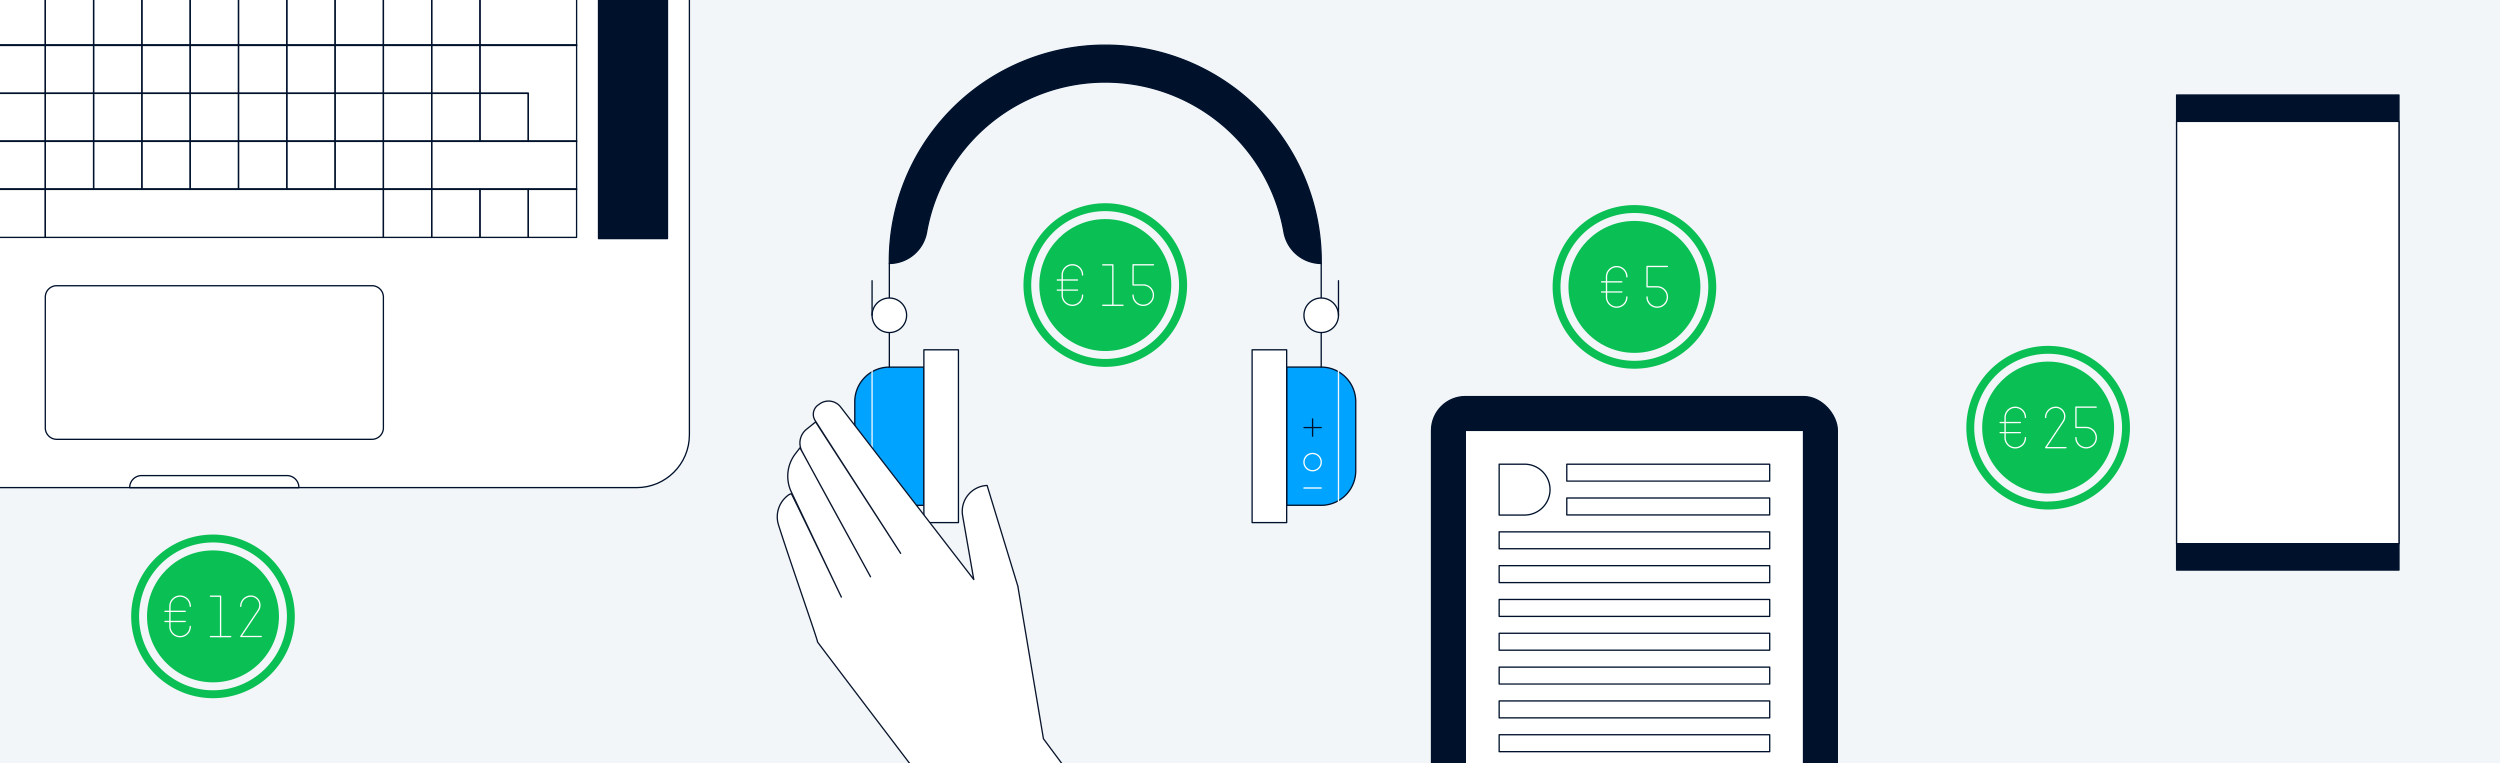 <svg xmlns="http://www.w3.org/2000/svg" xmlns:xlink="http://www.w3.org/1999/xlink" viewBox="0 0 983 300"><defs><style>.cls-1,.cls-11,.cls-13,.cls-8{fill:none;}.cls-2{clip-path:url(#clip-path);}.cls-3{clip-path:url(#clip-path-2);}.cls-4{clip-path:url(#clip-path-3);}.cls-5{clip-path:url(#clip-path-4);}.cls-6{fill:#f3f6f9;}.cls-7{fill:#0abf53;}.cls-8{stroke:#fff;}.cls-10,.cls-11,.cls-12,.cls-13,.cls-14,.cls-8,.cls-9{stroke-linecap:round;stroke-linejoin:round;stroke-width:0.52px;}.cls-9{fill:#00a3ff;}.cls-10,.cls-11,.cls-12,.cls-9{stroke:#00112c;}.cls-10,.cls-14{fill:#fff;}.cls-12{fill:#00112c;}.cls-13{stroke:#f3f6f9;}.cls-14{stroke:#09152c;}</style><clipPath id="clip-path"><rect class="cls-1" x="-1237.52" y="-1427.53" width="1920" height="1080"/></clipPath><clipPath id="clip-path-2"><rect class="cls-1" x="-1361.46" y="-1432.93" width="2043.93" height="1149.71"/></clipPath><clipPath id="clip-path-3"><rect class="cls-1" width="983" height="300"/></clipPath><clipPath id="clip-path-4"><rect class="cls-1" x="-7.28" y="-219.99" width="996.22" height="560.37"/></clipPath></defs><g id="Layer_1" data-name="Layer 1"><g class="cls-4"><g class="cls-5"><rect class="cls-6" x="-7.28" y="-219.99" width="996.22" height="560.37"/><path class="cls-7" d="M805.33,136a32.17,32.17,0,1,0,32.17,32.17A32.17,32.17,0,0,0,805.33,136Zm0,61.23a29.06,29.06,0,1,1,29.06-29.06A29.06,29.06,0,0,1,805.33,197.18Z"/><circle class="cls-7" cx="805.33" cy="168.12" r="25.94"/><path class="cls-8" d="M804.34,164.15a4,4,0,0,1,4-4l.33,0a3.58,3.58,0,0,1,2.56,5.58l-6.86,10.29h7.95"/><path class="cls-8" d="M816.26,172.09a4,4,0,1,0,4-4h-4v-8h7.94"/><path class="cls-8" d="M796.4,172.09h0a4,4,0,0,1-4,4h0a4,4,0,0,1-4-4v-7.94a4,4,0,0,1,4-4h0a4,4,0,0,1,4,4h0"/><line class="cls-8" x1="786.46" y1="170.11" x2="794.41" y2="170.11"/><line class="cls-8" x1="786.46" y1="166.13" x2="794.41" y2="166.13"/><path class="cls-7" d="M434.6,79.91a32.17,32.17,0,1,0,32.17,32.17A32.17,32.17,0,0,0,434.6,79.91Zm0,61.23a29.06,29.06,0,1,1,29-29.06A29.06,29.06,0,0,1,434.6,141.14Z"/><circle class="cls-7" cx="434.6" cy="112.08" r="25.94"/><path class="cls-8" d="M445.52,116.05a4,4,0,1,0,4-4h-4v-7.94h8"/><path class="cls-8" d="M425.66,116.05h0a4,4,0,0,1-4,4h0a4,4,0,0,1-4-4v-7.94a4,4,0,0,1,4-4h0a4,4,0,0,1,4,4h0"/><line class="cls-8" x1="415.73" y1="114.07" x2="423.67" y2="114.07"/><line class="cls-8" x1="415.73" y1="110.1" x2="423.67" y2="110.1"/><polyline class="cls-8" points="433.6 104.14 437.57 104.14 437.57 120.03"/><line class="cls-8" x1="433.6" y1="120.03" x2="441.55" y2="120.03"/><path class="cls-7" d="M642.66,80.64a32.17,32.17,0,1,0,32.17,32.17A32.17,32.17,0,0,0,642.66,80.64Zm0,61.23a29.06,29.06,0,1,1,29.05-29.06A29.06,29.06,0,0,1,642.66,141.87Z"/><circle class="cls-7" cx="642.66" cy="112.81" r="25.94"/><path class="cls-8" d="M647.62,116.78a4,4,0,1,0,4-4h-4v-8h8"/><path class="cls-8" d="M639.68,116.78h0a4,4,0,0,1-4,4h0a4,4,0,0,1-4-4v-7.94a4,4,0,0,1,4-4h0a4,4,0,0,1,4,4h0"/><line class="cls-8" x1="629.75" y1="114.8" x2="637.69" y2="114.8"/><line class="cls-8" x1="629.75" y1="110.82" x2="637.69" y2="110.82"/><path class="cls-7" d="M83.75,210.19a32.17,32.17,0,1,0,32.17,32.17A32.17,32.17,0,0,0,83.75,210.19Zm0,61.23a29.06,29.06,0,1,1,29.06-29.06A29.06,29.06,0,0,1,83.75,271.42Z"/><circle class="cls-7" cx="83.75" cy="242.36" r="25.94"/><path class="cls-8" d="M74.81,246.33h0a4,4,0,0,1-4,4h0a4,4,0,0,1-4-4v-7.94a4,4,0,0,1,4-4h0a4,4,0,0,1,4,4h0"/><line class="cls-8" x1="64.88" y1="244.35" x2="72.83" y2="244.35"/><line class="cls-8" x1="64.88" y1="240.38" x2="72.83" y2="240.38"/><polyline class="cls-8" points="82.76 234.42 86.73 234.42 86.73 250.31"/><line class="cls-8" x1="82.76" y1="250.31" x2="90.7" y2="250.31"/><path class="cls-8" d="M94.67,238.39a4,4,0,0,1,4-4H99a3.59,3.59,0,0,1,2.57,5.58l-6.87,10.3h8"/><path class="cls-9" d="M349.7,144.35h13.57a0,0,0,0,1,0,0v54.34a0,0,0,0,1,0,0H349.7a13.6,13.6,0,0,1-13.6-13.6V157.94A13.6,13.6,0,0,1,349.7,144.35Z"/><rect class="cls-10" x="363.27" y="137.55" width="13.59" height="67.93"/><line class="cls-11" x1="349.69" y1="130.76" x2="349.69" y2="144.35"/><path class="cls-9" d="M519.52,144.35h13.57a0,0,0,0,1,0,0v54.34a0,0,0,0,1,0,0H519.52a13.6,13.6,0,0,1-13.6-13.6V157.94a13.6,13.6,0,0,1,13.6-13.6Z" transform="translate(1039 343.03) rotate(-180)"/><rect class="cls-10" x="492.33" y="137.55" width="13.59" height="67.93" transform="translate(998.25 343.03) rotate(180)"/><circle class="cls-8" cx="516.11" cy="181.7" r="3.4"/><line class="cls-11" x1="516.11" y1="164.72" x2="516.11" y2="171.52"/><line class="cls-11" x1="512.71" y1="168.12" x2="519.5" y2="168.12"/><line class="cls-8" x1="512.71" y1="191.89" x2="519.5" y2="191.89"/><line class="cls-11" x1="519.5" y1="144.35" x2="519.5" y2="130.76"/><path class="cls-12" d="M519.5,103.59a14.92,14.92,0,0,1-14.66-12.44,71.34,71.34,0,0,0-140.49,0,14.92,14.92,0,0,1-14.66,12.44,84.91,84.91,0,1,1,169.81,0Z"/><line class="cls-11" x1="519.5" y1="117.18" x2="519.5" y2="103.59"/><line class="cls-11" x1="349.69" y1="117.18" x2="349.69" y2="103.59"/><circle class="cls-10" cx="519.5" cy="123.97" r="6.79"/><line class="cls-11" x1="526.29" y1="123.97" x2="526.29" y2="110.38"/><circle class="cls-10" cx="349.69" cy="123.97" r="6.79"/><line class="cls-11" x1="342.9" y1="123.97" x2="342.9" y2="110.38"/><line class="cls-13" x1="342.9" y1="144.35" x2="342.9" y2="198.69"/><line class="cls-13" x1="526.29" y1="144.35" x2="526.29" y2="198.69"/><rect class="cls-12" x="855.84" y="37.36" width="87.44" height="186.79"/><rect class="cls-10" x="855.84" y="47.74" width="87.44" height="166.04"/><rect class="cls-10" x="-102.51" y="-40.67" width="373.58" height="232.4" rx="20.75"/><rect class="cls-12" x="235.33" y="-10.52" width="27.13" height="104.33"/><line class="cls-11" x1="-58.15" y1="17.85" x2="226.71" y2="17.85"/><rect class="cls-11" x="-1.18" y="-1.14" width="18.99" height="18.99"/><rect class="cls-11" x="17.81" y="-1.14" width="18.99" height="18.99"/><rect class="cls-11" x="36.8" y="-1.14" width="18.99" height="18.99"/><rect class="cls-11" x="55.79" y="-1.14" width="18.99" height="18.99"/><rect class="cls-11" x="74.79" y="-1.14" width="18.99" height="18.99"/><rect class="cls-11" x="93.78" y="-1.14" width="18.99" height="18.99"/><rect class="cls-11" x="112.77" y="-1.14" width="18.99" height="18.99"/><rect class="cls-11" x="131.76" y="-1.14" width="18.99" height="18.99"/><rect class="cls-11" x="150.75" y="-1.14" width="18.99" height="18.99"/><rect class="cls-11" x="169.74" y="-1.14" width="18.99" height="18.99"/><polygon class="cls-11" points="207.72 -1.14 188.73 -1.14 188.73 17.85 207.72 17.85 226.72 17.85 226.72 -1.14 207.72 -1.14"/><path class="cls-11" d="M55.74,187h57.09a4.69,4.69,0,0,1,4.69,4.69v.06a0,0,0,0,1,0,0H51a0,0,0,0,1,0,0v-.06A4.69,4.69,0,0,1,55.74,187Z"/><line class="cls-11" x1="-58.15" y1="17.73" x2="226.71" y2="17.73"/><rect class="cls-11" x="-1.18" y="17.73" width="18.99" height="18.99"/><rect class="cls-11" x="17.81" y="17.73" width="18.99" height="18.99"/><rect class="cls-11" x="36.8" y="17.73" width="18.99" height="18.99"/><rect class="cls-11" x="55.79" y="17.73" width="18.99" height="18.99"/><rect class="cls-11" x="74.79" y="17.73" width="18.99" height="18.99"/><rect class="cls-11" x="93.78" y="17.73" width="18.99" height="18.99"/><rect class="cls-11" x="112.77" y="17.73" width="18.99" height="18.99"/><rect class="cls-11" x="131.76" y="17.73" width="18.99" height="18.99"/><rect class="cls-11" x="150.75" y="17.73" width="18.99" height="18.99"/><rect class="cls-11" x="169.74" y="17.73" width="18.99" height="18.99"/><rect class="cls-11" x="-1.18" y="36.61" width="18.99" height="18.99"/><rect class="cls-11" x="17.81" y="36.61" width="18.99" height="18.99"/><rect class="cls-11" x="36.8" y="36.61" width="18.99" height="18.99"/><rect class="cls-11" x="55.79" y="36.61" width="18.99" height="18.99"/><rect class="cls-11" x="74.79" y="36.61" width="18.99" height="18.99"/><rect class="cls-11" x="93.78" y="36.61" width="18.99" height="18.99"/><rect class="cls-11" x="112.77" y="36.61" width="18.99" height="18.99"/><rect class="cls-11" x="131.76" y="36.61" width="18.99" height="18.99"/><rect class="cls-11" x="150.75" y="36.61" width="18.99" height="18.99"/><rect class="cls-11" x="169.74" y="36.61" width="18.99" height="18.99"/><rect class="cls-11" x="188.73" y="36.61" width="18.99" height="18.99"/><polygon class="cls-11" points="207.72 17.73 188.73 17.73 188.73 36.72 207.72 36.72 207.72 55.6 226.72 55.6 226.72 36.72 226.72 36.6 226.72 17.73 207.72 17.73"/><line class="cls-11" x1="-58.15" y1="55.48" x2="226.71" y2="55.48"/><rect class="cls-11" x="-1.18" y="55.48" width="18.99" height="18.99"/><rect class="cls-11" x="17.81" y="55.48" width="18.99" height="18.99"/><rect class="cls-11" x="36.8" y="55.48" width="18.99" height="18.99"/><rect class="cls-11" x="55.79" y="55.48" width="18.99" height="18.99"/><rect class="cls-11" x="74.79" y="55.48" width="18.99" height="18.99"/><rect class="cls-11" x="93.78" y="55.48" width="18.99" height="18.99"/><rect class="cls-11" x="112.77" y="55.48" width="18.99" height="18.99"/><rect class="cls-11" x="131.76" y="55.48" width="18.99" height="18.99"/><rect class="cls-11" x="150.75" y="55.48" width="18.99" height="18.99"/><polygon class="cls-11" points="207.72 55.48 188.73 55.48 169.74 55.48 169.74 74.47 188.73 74.47 188.73 74.47 207.72 74.47 226.72 74.47 226.72 55.48 207.72 55.48"/><line class="cls-11" x1="-58.15" y1="74.35" x2="226.71" y2="74.35"/><rect class="cls-11" x="-1.18" y="74.35" width="18.99" height="18.99"/><polygon class="cls-11" points="131.76 74.35 112.77 74.35 93.78 74.35 74.78 74.35 55.79 74.35 36.8 74.35 17.81 74.35 17.81 93.34 36.8 93.34 55.79 93.34 74.78 93.34 93.78 93.34 112.77 93.34 131.76 93.34 150.75 93.34 150.75 74.35 131.76 74.35"/><path class="cls-11" d="M131.76,112.34H22.31a4.5,4.5,0,0,0-4.5,4.5v51.39a4.51,4.51,0,0,0,4.5,4.51H146.25a4.51,4.51,0,0,0,4.5-4.51V116.84a4.5,4.5,0,0,0-4.5-4.5Z"/><rect class="cls-11" x="150.75" y="74.35" width="18.99" height="18.99"/><rect class="cls-11" x="169.74" y="74.35" width="18.99" height="18.99"/><rect class="cls-11" x="188.73" y="74.35" width="18.99" height="18.99"/><rect class="cls-11" x="207.72" y="74.35" width="18.99" height="18.99"/><path class="cls-14" d="M527.5,448.19,410.28,290.48l-10-59.59h.06l-12.21-40h0a10.18,10.18,0,0,0-9.62,11.92l4.38,25.06h0l-52.27-67.72a6,6,0,0,0-8.65-1.08,4.48,4.48,0,0,0-1.55,6.12c1.74,2.86,30.47,47.27,33.7,52.37l-33.43-51.65-3.59,2.9a6.91,6.91,0,0,0-1.75,8.64c7.16,13.35,26.77,49,26.93,49.32l-27.73-50.69-1.73,2.25A14.45,14.45,0,0,0,311,193.12l19.82,41.65c-1.84-3.9-19.32-40.23-19.57-40.46s-.82,0-1.53.56a10.56,10.56,0,0,0-3.59,11.58C310,218.83,322,253,321.44,252.39c-.72-.76,48.26,63.59,48.26,63.59L481.19,480.81"/><rect class="cls-12" x="562.87" y="155.93" width="159.57" height="226.06" rx="13.3"/><rect class="cls-10" x="576.17" y="169.23" width="132.97" height="186.16"/><rect class="cls-11" x="616.06" y="182.52" width="79.78" height="6.65"/><rect class="cls-11" x="616.06" y="195.82" width="79.78" height="6.65"/><rect class="cls-11" x="589.47" y="209.12" width="106.38" height="6.65"/><rect class="cls-11" x="589.47" y="222.42" width="106.38" height="6.65"/><rect class="cls-11" x="589.47" y="235.71" width="106.38" height="6.65"/><rect class="cls-11" x="589.47" y="249.01" width="106.38" height="6.65"/><rect class="cls-11" x="589.47" y="262.31" width="106.38" height="6.65"/><rect class="cls-11" x="589.47" y="275.61" width="106.38" height="6.65"/><rect class="cls-11" x="589.47" y="288.9" width="106.38" height="6.65"/><path class="cls-11" d="M589.47,182.52h10a10,10,0,0,1,10,10v0a10,10,0,0,1-10,10h-10a0,0,0,0,1,0,0V182.52A0,0,0,0,1,589.47,182.52Z"/></g></g></g></svg>